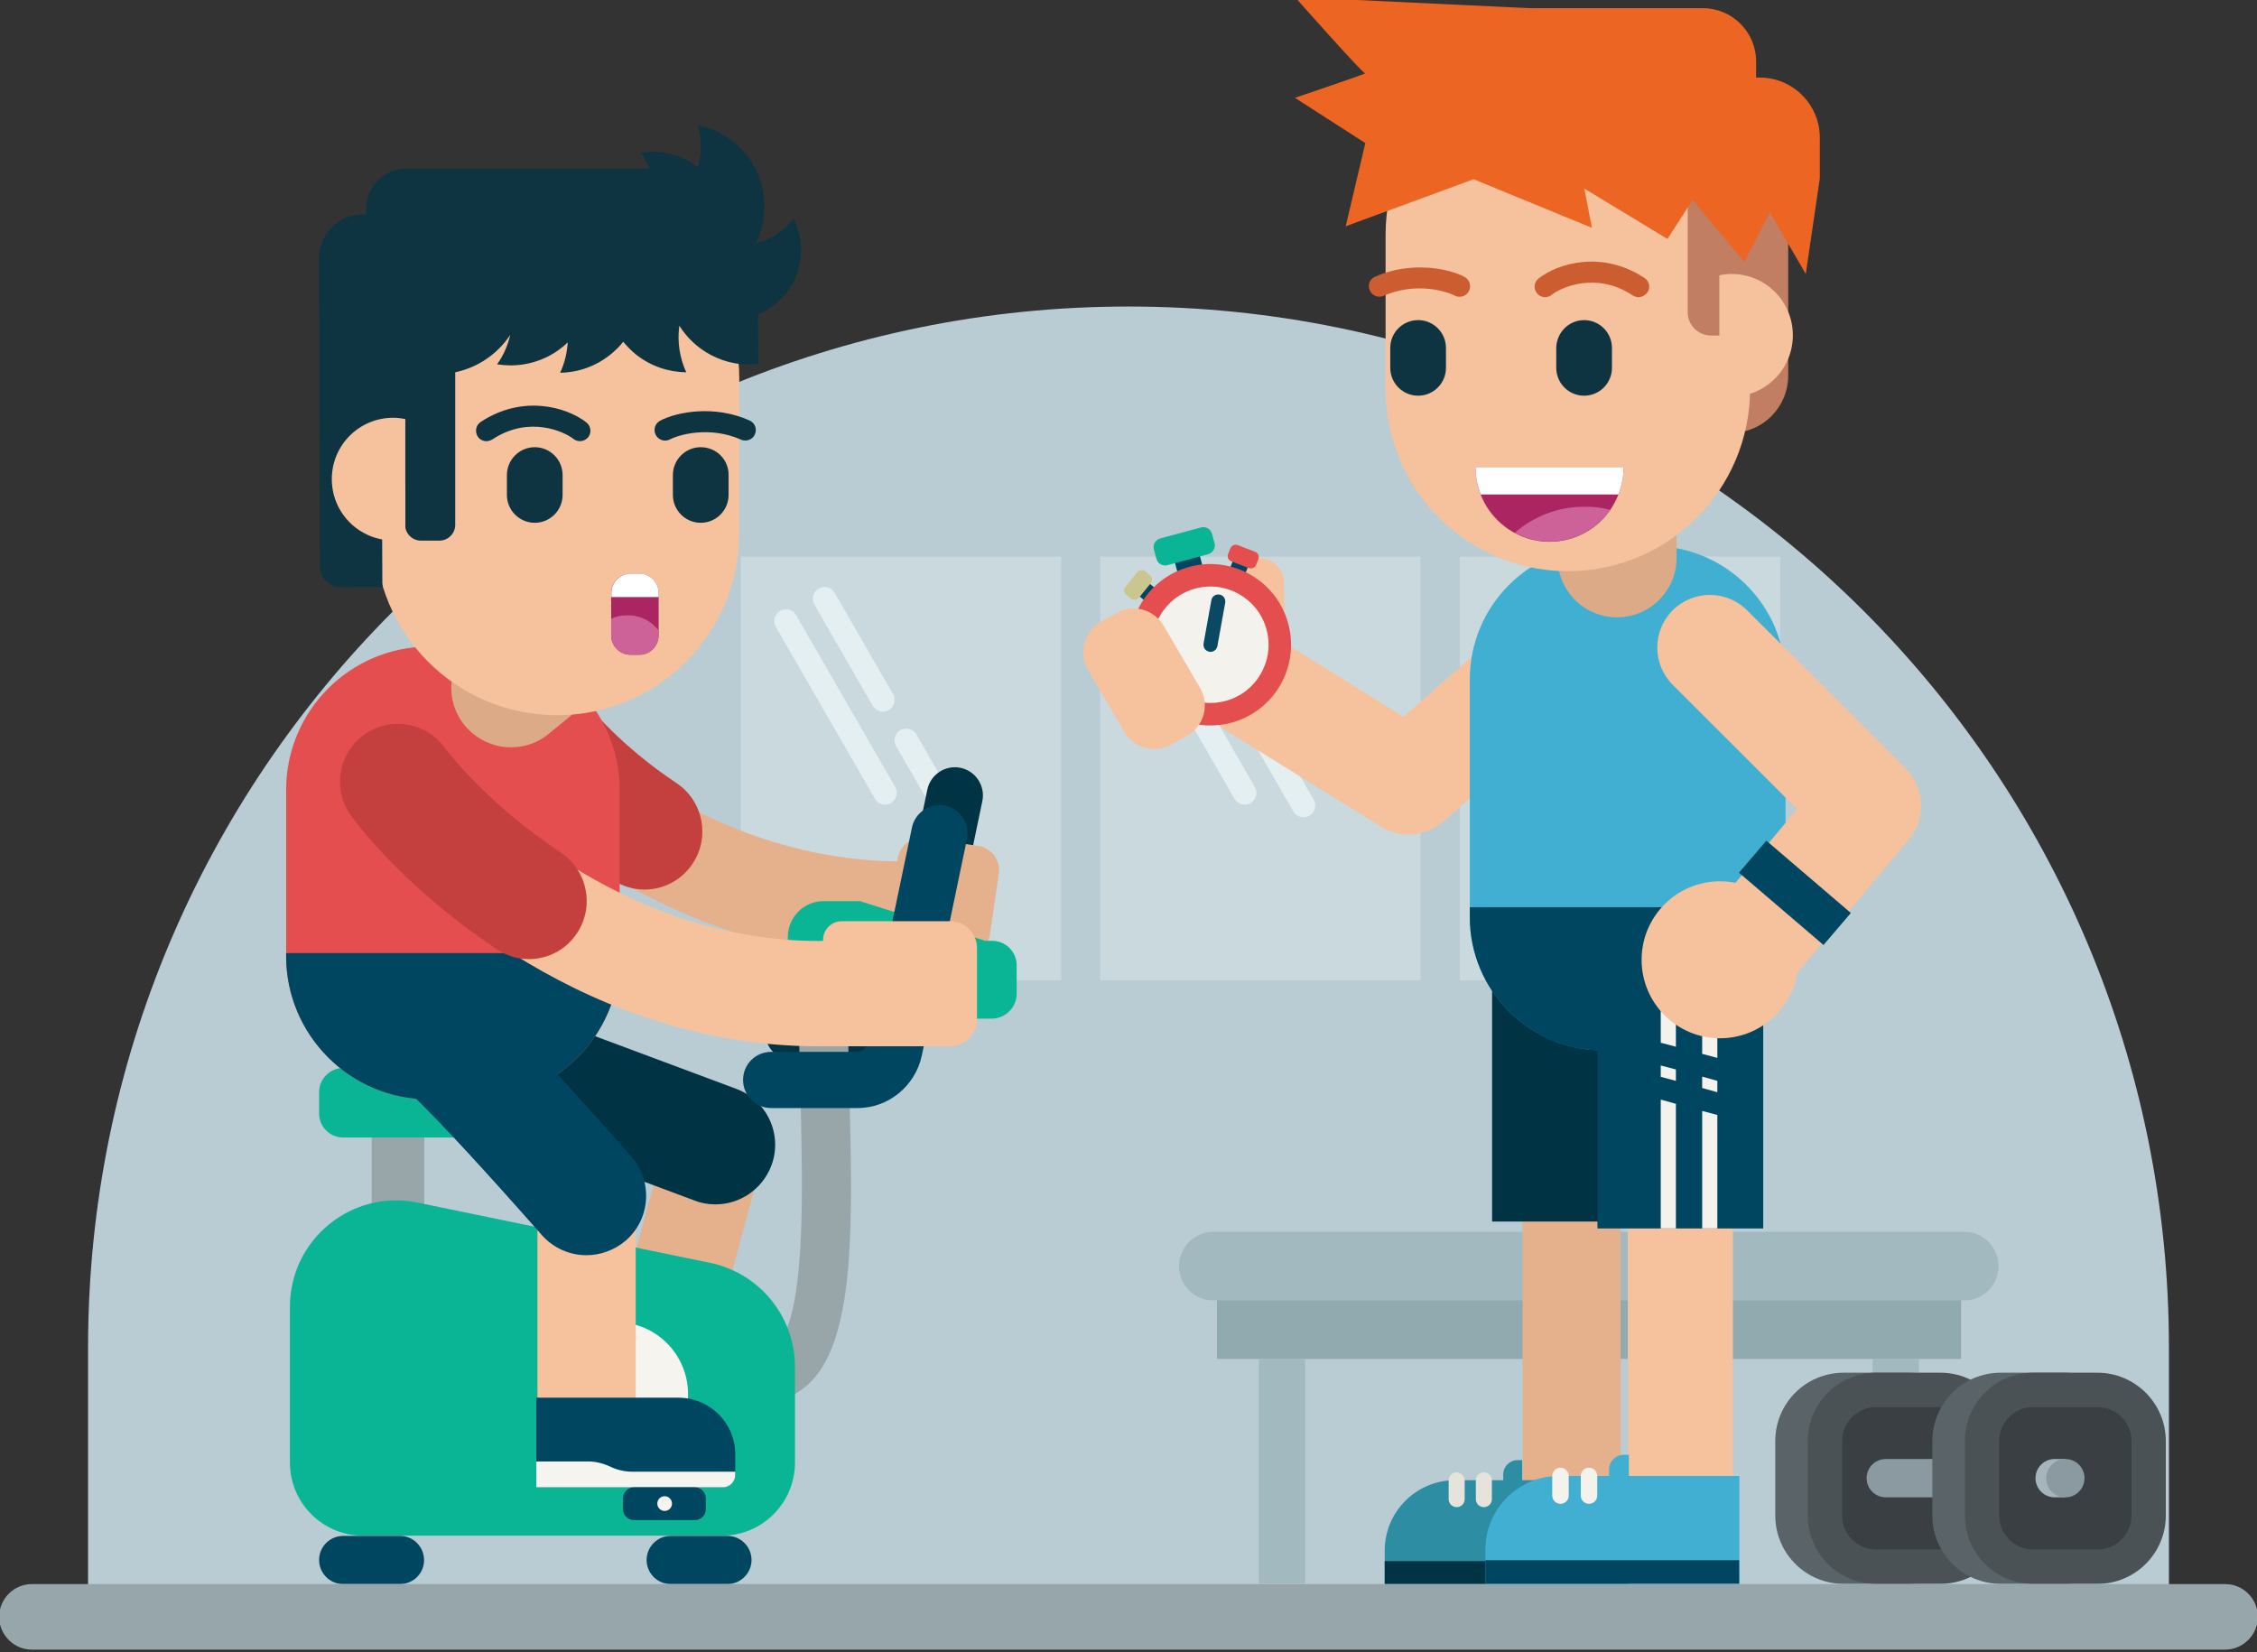 <svg width="377" height="276" viewBox="0 0 377 276" fill="none" xmlns="http://www.w3.org/2000/svg">
<rect x="0" y="0" width="377" height="276" fill="#333333" stroke="none"/>
<g clip-path="url(#clip0_1_1332)">
<path d="M188.5 51.204C92.524 51.204 14.709 129.083 14.709 225.137V267.001H362.29V225.137C362.29 129.083 284.475 51.204 188.5 51.204Z" fill="#B9CCD3"/>
<path d="M328.09 205.77H202.678C199.515 205.77 196.947 208.34 196.947 211.506C196.947 214.672 199.515 217.241 202.678 217.241H328.09C331.254 217.241 333.821 214.672 333.821 211.506C333.821 208.34 331.254 205.77 328.09 205.77Z" fill="#A1B9BF"/>
<path d="M327.569 217.204H203.274V227H327.569V217.204Z" fill="#90AAAF"/>
<path d="M218.01 227H210.27V264.542H218.01V227Z" fill="#A1B9BF"/>
<path d="M320.536 227H312.795V264.542H320.536V227Z" fill="#A1B9BF"/>
<path d="M318.676 229.309H307.958C301.632 229.309 296.533 234.411 296.533 240.743V253.145C296.533 259.477 301.632 264.58 307.958 264.58H318.676C325.002 264.58 330.1 259.477 330.1 253.145V240.743C330.1 234.411 325.002 229.309 318.676 229.309Z" fill="#5A6367"/>
<path d="M324.109 229.309H313.392C307.065 229.309 301.967 234.411 301.967 240.743V253.145C301.967 259.477 307.065 264.58 313.392 264.58H324.109C330.436 264.58 335.534 259.477 335.534 253.145V240.743C335.534 234.411 330.399 229.309 324.109 229.309Z" fill="#4B5256"/>
<path d="M313.391 258.844C310.228 258.844 307.698 256.274 307.698 253.145V240.743C307.698 237.577 310.265 235.044 313.391 235.044H324.109C327.272 235.044 329.803 237.614 329.803 240.743V253.145C329.803 256.311 327.235 258.844 324.109 258.844H313.391Z" fill="#393F42"/>
<path d="M325.114 243.722H314.991C313.205 243.722 311.791 245.175 311.791 246.925C311.791 248.713 313.242 250.129 314.991 250.129H325.114C326.9 250.129 328.314 248.676 328.314 246.925C328.351 245.138 326.9 243.722 325.114 243.722Z" fill="#8B9AA0"/>
<path d="M344.912 229.309H334.194C327.868 229.309 322.77 234.411 322.77 240.743V253.145C322.77 259.477 327.868 264.58 334.194 264.58H344.912C351.238 264.58 356.337 259.477 356.337 253.145V240.743C356.337 234.411 351.238 229.309 344.912 229.309Z" fill="#5A6367"/>
<path d="M350.346 229.309H339.628C333.301 229.309 328.203 234.411 328.203 240.743V253.145C328.203 259.477 333.301 264.58 339.628 264.58H350.346C356.672 264.58 361.77 259.477 361.77 253.145V240.743C361.77 234.411 356.635 229.309 350.346 229.309Z" fill="#4B5256"/>
<path d="M339.628 258.844C336.464 258.844 333.934 256.274 333.934 253.145V240.743C333.934 237.577 336.502 235.044 339.628 235.044H350.345C353.509 235.044 356.039 237.614 356.039 240.743V253.145C356.039 256.311 353.471 258.844 350.345 258.844H339.628Z" fill="#393F42"/>
<path d="M346.438 246.925C346.438 245.808 345.843 244.803 344.95 244.244V243.722H343.2C341.414 243.722 340 245.175 340 246.925C340 248.713 341.451 250.129 343.2 250.129H344.95V249.607C345.88 249.048 346.438 248.043 346.438 246.925Z" fill="#A6B4BC"/>
<path d="M344.987 250.129C346.754 250.129 348.187 248.694 348.187 246.925C348.187 245.156 346.754 243.722 344.987 243.722C343.219 243.722 341.786 245.156 341.786 246.925C341.786 248.694 343.219 250.129 344.987 250.129Z" fill="#8B9AA0"/>
<path d="M177.261 92.992H123.747V163.758H177.261V92.992Z" fill="#CAD9DD"/>
<path d="M130.297 102.043C129.366 102.602 129.031 103.793 129.59 104.725L146.15 133.44C146.708 134.372 147.899 134.707 148.829 134.148C149.76 133.589 150.095 132.398 149.537 131.466L132.976 102.751C132.455 101.819 131.227 101.522 130.297 102.043Z" fill="#E4EFF1"/>
<path d="M136.735 98.318C135.805 98.877 135.47 100.069 136.028 101L145.778 117.909C146.336 118.84 147.527 119.176 148.458 118.617C149.388 118.058 149.723 116.866 149.165 115.935L139.415 99.026C138.894 98.095 137.703 97.797 136.735 98.318Z" fill="#E4EFF1"/>
<path d="M150.392 121.969C149.462 122.528 149.127 123.719 149.685 124.651L155.975 135.563C156.533 136.494 157.724 136.83 158.654 136.271C159.584 135.712 159.919 134.52 159.361 133.589L153.072 122.677C152.514 121.745 151.323 121.448 150.392 121.969Z" fill="#E4EFF1"/>
<path d="M237.288 92.992H183.773V163.758H237.288V92.992Z" fill="#CAD9DD"/>
<path d="M190.36 102.043C189.43 102.602 189.095 103.793 189.653 104.725L206.214 133.44C206.772 134.372 207.963 134.707 208.893 134.148C209.824 133.589 210.158 132.398 209.6 131.466L193.04 102.751C192.482 101.819 191.291 101.522 190.36 102.043Z" fill="#E4EFF1"/>
<path d="M196.799 98.318C195.869 98.877 195.534 100.069 196.092 101L205.842 117.909C206.4 118.84 207.591 119.176 208.521 118.617C209.452 118.058 209.787 116.866 209.228 115.935L199.478 99.026C198.92 98.095 197.729 97.797 196.799 98.318Z" fill="#E4EFF1"/>
<path d="M210.456 121.969C209.526 122.528 209.191 123.719 209.749 124.651L216.038 135.563C216.597 136.494 217.787 136.83 218.718 136.271C219.648 135.712 219.983 134.52 219.425 133.589L213.136 122.677C212.577 121.745 211.387 121.448 210.456 121.969Z" fill="#E4EFF1"/>
<path d="M297.352 92.992H243.838V163.758H297.352V92.992Z" fill="#CAD9DD"/>
<path d="M250.388 102.043C249.457 102.602 249.122 103.793 249.68 104.725L266.241 133.44C266.799 134.372 267.99 134.707 268.92 134.148C269.851 133.589 270.186 132.398 269.627 131.466L253.067 102.751C252.546 101.819 251.318 101.522 250.388 102.043Z" fill="#E4EFF1"/>
<path d="M256.826 98.318C255.896 98.877 255.561 100.069 256.119 101L265.869 117.909C266.427 118.84 267.618 119.176 268.549 118.617C269.479 118.058 269.814 116.866 269.256 115.935L259.505 99.026C258.984 98.095 257.794 97.797 256.826 98.318Z" fill="#E4EFF1"/>
<path d="M270.483 121.969C269.553 122.528 269.218 123.719 269.776 124.651L276.065 135.563C276.624 136.494 277.814 136.83 278.745 136.271C279.675 135.712 280.01 134.52 279.452 133.589L273.163 122.677C272.642 121.745 271.414 121.448 270.483 121.969Z" fill="#E4EFF1"/>
<path d="M146.374 177.129H132.493C129.888 177.129 127.804 175.043 127.804 172.436C127.804 169.829 129.888 167.743 132.493 167.743H146.374C146.969 167.743 147.527 167.296 147.639 166.7L154.896 131.913C155.417 129.381 157.91 127.742 160.441 128.263C162.971 128.785 164.609 131.28 164.088 133.813L156.831 168.6C155.789 173.59 151.398 177.129 146.374 177.129Z" fill="#003444"/>
<path d="M163.38 141.299L154.598 139.995C152.365 139.66 150.244 141.225 149.946 143.459L148.457 153.59C148.122 155.825 149.685 157.947 151.918 158.245L160.701 159.549C162.934 159.884 165.055 158.32 165.353 156.085L166.841 145.955C167.176 143.757 165.613 141.634 163.38 141.299Z" fill="#E5B08C"/>
<path d="M150.207 160.294C131.972 160.294 116.64 154.223 106.89 149.046C94.125 142.267 85.231 134.111 81.137 128.748C78.384 125.135 79.091 119.995 82.7 117.239C86.31 114.483 91.446 115.19 94.2 118.803C100.34 126.885 123.264 144.39 151.51 143.869C156.013 143.795 159.771 147.37 159.883 151.914C159.957 156.458 156.385 160.182 151.845 160.294C151.286 160.294 150.765 160.294 150.207 160.294Z" fill="#E5B08C"/>
<path d="M107.671 148.599C105.847 148.599 103.949 148.078 102.312 146.96C90.813 139.288 84.077 131.243 81.732 128.152C78.495 123.906 79.313 117.835 83.556 114.595C87.798 111.354 93.864 112.174 97.102 116.42C98.479 118.207 103.689 124.613 113.03 130.833C117.458 133.813 118.649 139.809 115.709 144.241C113.848 147.072 110.797 148.599 107.671 148.599Z" fill="#C4403F"/>
<path d="M165.613 170.164H131.6V156.495C131.6 153.218 134.279 150.536 137.554 150.536H143.657L164.571 157.165H165.725C167.995 157.165 169.819 158.99 169.819 161.262V165.918C169.856 168.264 167.958 170.164 165.613 170.164Z" fill="#0AB595"/>
<path d="M126.947 234.337V226.143C128.064 226.143 128.845 225.808 129.589 225.063C134.613 219.886 134.13 199.885 133.683 182.231C133.534 176.347 133.385 170.313 133.385 164.354H141.572C141.572 170.201 141.721 176.235 141.87 182.045C142.428 204.094 142.912 223.163 135.469 230.799C133.199 233.108 130.222 234.337 126.947 234.337Z" fill="#98A6AA"/>
<path d="M110.983 230.761C110.275 230.761 109.531 230.65 108.824 230.463C104.47 229.272 101.865 224.765 103.056 220.407L109.606 196.347L73.508 182.864C69.265 181.3 67.107 176.57 68.707 172.324C70.27 168.078 74.996 165.918 79.239 167.52L122.37 183.609C126.352 185.099 128.548 189.345 127.431 193.442L118.909 224.728C117.904 228.34 114.592 230.761 110.983 230.761Z" fill="#E5B08C"/>
<path d="M119.505 201.189C118.352 201.189 117.161 201.003 116.044 200.556L72.913 184.466C67.778 182.529 65.135 176.794 67.07 171.654C69.005 166.514 74.737 163.87 79.872 165.806L123.003 181.896C128.139 183.833 130.781 189.568 128.846 194.708C127.32 198.731 123.524 201.189 119.505 201.189Z" fill="#003444"/>
<path d="M70.865 190.016H62.083V207.707H70.865V190.016Z" fill="#98A6AA"/>
<path d="M48.425 218.322V244.318C48.425 251.06 53.896 256.535 60.632 256.535H120.584C127.32 256.535 132.79 251.06 132.79 244.318V228.378C132.79 219.923 126.873 212.66 118.574 210.947L69.749 200.891C58.771 198.619 48.425 207.036 48.425 218.322Z" fill="#0AB595"/>
<path d="M121.514 264.617H112.025C109.792 264.617 108.006 262.792 108.006 260.594C108.006 258.36 109.829 256.572 112.025 256.572H121.514C123.747 256.572 125.534 258.397 125.534 260.594C125.534 262.792 123.71 264.617 121.514 264.617Z" fill="#004660"/>
<path d="M66.809 264.617H57.32C55.087 264.617 53.3 262.792 53.3 260.594C53.3 258.36 55.124 256.572 57.32 256.572H66.809C69.042 256.572 70.829 258.397 70.829 260.594C70.866 262.792 69.042 264.617 66.809 264.617Z" fill="#004660"/>
<path d="M102.908 244.914C109.546 244.914 114.928 239.528 114.928 232.884C114.928 226.24 109.546 220.854 102.908 220.854C96.269 220.854 90.888 226.24 90.888 232.884C90.888 239.528 96.269 244.914 102.908 244.914Z" fill="#F5F4EF"/>
<path d="M78.271 190.015H57.32C55.087 190.015 53.3 188.228 53.3 185.993V182.455C53.3 179.959 55.533 178.06 57.989 178.469L78.941 182.008C80.876 182.343 82.29 184.019 82.29 185.993C82.29 188.19 80.504 190.015 78.271 190.015Z" fill="#0AB595"/>
<path d="M103.503 131.951V159.698C103.503 172.92 92.785 183.647 79.574 183.647H71.722C58.511 183.647 47.793 172.92 47.793 159.698V131.951C47.793 118.729 58.511 108.002 71.722 108.002H79.574C92.785 108.002 103.503 118.729 103.503 131.951Z" fill="#E44E4E"/>
<path d="M85.342 124.837C82.477 124.837 79.611 123.571 77.639 121.187C74.141 116.941 74.773 110.647 79.053 107.183L95.465 93.775C99.707 90.311 105.996 90.907 109.457 95.19C112.955 99.436 112.323 105.73 108.043 109.194L91.631 122.602C89.808 124.129 87.575 124.837 85.342 124.837Z" fill="#DDAA87"/>
<path d="M62.603 63.234V89.007C62.603 105.842 76.224 119.474 93.045 119.474C109.866 119.474 123.486 105.842 123.486 89.007V63.234C123.486 46.399 109.866 32.768 93.045 32.768C76.224 32.768 62.603 46.399 62.603 63.234Z" fill="#F6C19D"/>
<path d="M117.048 74.705C114.48 74.705 112.396 76.791 112.396 79.361V82.676C112.396 85.246 114.48 87.331 117.048 87.331C119.616 87.331 121.7 85.246 121.7 82.676V79.361C121.737 76.791 119.653 74.705 117.048 74.705Z" fill="#0E3441"/>
<path d="M89.324 74.705C86.756 74.705 84.672 76.791 84.672 79.361V82.676C84.672 85.246 86.756 87.331 89.324 87.331C91.891 87.331 93.975 85.246 93.975 82.676V79.361C93.975 76.791 91.891 74.705 89.324 74.705Z" fill="#0E3441"/>
<path d="M81.248 73.7C80.69 73.7 80.132 73.439 79.797 72.917C79.276 72.098 79.499 71.018 80.281 70.496C87.314 65.841 94.682 68.001 97.957 70.571C98.702 71.167 98.85 72.284 98.255 73.029C97.66 73.774 96.543 73.923 95.799 73.327C94.199 72.061 88.319 69.379 82.253 73.402C81.918 73.588 81.583 73.7 81.248 73.7Z" fill="#0E3441"/>
<path d="M124.491 73.588C124.268 73.588 124.007 73.551 123.784 73.439C118.462 71.092 113.29 72.657 111.913 73.402C111.057 73.849 109.978 73.513 109.531 72.657C109.084 71.8 109.419 70.72 110.275 70.273C113.029 68.82 119.281 67.591 125.198 70.236C126.091 70.645 126.501 71.651 126.091 72.545C125.831 73.215 125.161 73.588 124.491 73.588Z" fill="#0E3441"/>
<path d="M133.795 41.781C133.795 39.881 133.348 38.093 132.567 36.492C131.004 38.503 128.808 39.993 126.24 40.663C129.106 34.89 127.654 27.702 122.37 23.605C120.621 22.227 118.648 21.333 116.602 20.924C117.197 23.195 117.197 25.616 116.565 27.926C115.411 27.032 114.108 26.324 112.657 25.877C110.759 25.319 108.861 25.207 107.038 25.542C107.633 26.361 108.08 27.218 108.452 28.149H67.888C64.167 28.149 61.115 31.203 61.152 34.965V35.822H60.631C56.538 35.822 53.226 39.174 53.263 43.27L53.449 94.594C53.449 96.531 55.049 98.095 56.984 98.095L63.869 98.058L63.795 81H67.665V87.666C67.665 89.119 68.856 90.311 70.307 90.311H73.396C74.847 90.311 76.038 89.119 76.038 87.666V62.191C79.871 61.371 83.146 59.1 85.23 55.934C84.821 57.684 84.114 59.36 83.034 60.85C85.937 61.334 89.026 60.887 91.817 59.398C92.933 58.802 93.938 58.057 94.831 57.2C94.72 58.951 94.31 60.664 93.566 62.265C96.506 62.228 99.483 61.223 101.939 59.249C102.758 58.578 103.502 57.87 104.098 57.088C104.73 57.833 105.437 58.578 106.219 59.211C108.712 61.185 111.652 62.154 114.629 62.191C113.513 59.77 113.104 57.051 113.476 54.407C114.741 56.418 116.49 58.094 118.723 59.286C121.254 60.627 124.007 61.111 126.65 60.813V59.286L126.612 52.544C130.855 50.757 133.795 46.623 133.795 41.781Z" fill="#0E3441"/>
<path d="M67.703 70.012C67.033 69.863 66.363 69.789 65.656 69.789C59.999 69.789 55.422 74.37 55.422 80.031C55.422 85.692 59.999 90.273 65.656 90.273C66.363 90.273 67.033 90.199 67.703 90.05V70.012Z" fill="#F6C19D"/>
<path d="M110.015 99.063V106.14C110.015 107.928 108.563 109.38 106.777 109.38H105.326C103.539 109.38 102.088 107.928 102.088 106.14V99.063C102.088 97.275 103.539 95.823 105.326 95.823H106.777C108.563 95.823 110.015 97.275 110.015 99.063Z" fill="#AA2561"/>
<path d="M110.014 99.063V99.734H102.125V99.063C102.125 97.275 103.576 95.823 105.363 95.823H106.814C108.563 95.823 110.014 97.275 110.014 99.063Z" fill="white"/>
<path d="M110.015 105.32V106.14C110.015 107.928 108.563 109.38 106.777 109.38H105.326C103.539 109.38 102.088 107.928 102.088 106.14V103.346C102.907 102.974 103.8 102.788 104.767 102.788C106.926 102.75 108.824 103.756 110.015 105.32Z" fill="#CC6297"/>
<path d="M103.503 159.214V159.698C103.503 172.92 92.785 183.647 79.574 183.647H71.722C58.511 183.647 47.793 172.92 47.793 159.698V159.214H103.503Z" fill="#004660"/>
<path d="M136.698 174.782C99.111 174.782 70.531 150.536 59.441 135.936C56.501 132.062 57.245 126.55 61.116 123.608C64.986 120.665 70.494 121.41 73.433 125.284C82.067 136.643 106.778 157.948 138.41 157.165C138.484 157.165 138.559 157.165 138.633 157.165C143.396 157.165 147.304 160.964 147.416 165.732C147.527 170.574 143.694 174.633 138.856 174.745C138.149 174.782 137.405 174.782 136.698 174.782Z" fill="#F6C19D"/>
<path d="M88.356 160.219C86.533 160.219 84.635 159.698 82.998 158.581C69.414 149.53 61.525 140.107 58.771 136.457C55.533 132.211 56.352 126.14 60.595 122.9C64.837 119.66 70.903 120.479 74.141 124.725C75.815 126.96 82.253 134.818 93.715 142.454C98.144 145.433 99.335 151.43 96.395 155.862C94.534 158.692 91.483 160.219 88.356 160.219Z" fill="#C4403F"/>
<path d="M97.958 243.499C93.418 243.499 89.771 239.812 89.771 235.305V202.828C85.379 197.911 75.108 186.403 70.084 181.673C66.772 178.581 66.624 173.367 69.749 170.089C72.838 166.775 78.048 166.626 81.323 169.754C88.357 176.384 103.503 193.591 104.135 194.336C105.438 195.826 106.182 197.762 106.182 199.736V235.305C106.145 239.849 102.461 243.499 97.958 243.499Z" fill="#F6C19D"/>
<path d="M97.957 209.681C95.204 209.681 92.45 208.526 90.477 206.291C90.477 206.291 88.728 204.28 86.16 201.412C78.234 192.511 72.056 185.956 68.856 182.939C64.874 179.177 64.688 172.846 68.447 168.86C72.205 164.875 78.531 164.689 82.513 168.451C87.128 172.808 95.092 181.561 100.972 188.153C103.614 191.133 105.437 193.181 105.437 193.181C109.084 197.315 108.675 203.61 104.544 207.223C102.609 208.861 100.265 209.681 97.957 209.681Z" fill="#004660"/>
<path d="M122.817 242.94V246.33C122.817 247.484 121.887 248.415 120.733 248.415H89.585V233.48H113.365C118.612 233.517 122.817 237.726 122.817 242.94Z" fill="#004660"/>
<path d="M122.817 245.808V246.367C122.817 247.521 121.887 248.453 120.733 248.453H89.585V244.132H98.181C99.447 244.132 100.712 244.43 101.903 244.989C103.057 245.548 104.322 245.845 105.624 245.845H122.817V245.808Z" fill="#F5F4EF"/>
<path d="M143.247 185.099H128.808C126.203 185.099 124.119 183.013 124.119 180.406C124.119 177.799 126.203 175.713 128.808 175.713H143.247C143.992 175.713 144.624 175.192 144.773 174.484L152.328 138.245C152.849 135.712 155.342 134.074 157.873 134.595C160.403 135.116 162.041 137.612 161.52 140.145L153.965 176.384C152.849 181.449 148.383 185.099 143.247 185.099Z" fill="#004660"/>
<path d="M116.081 248.453H105.884C104.879 248.453 104.061 249.272 104.061 250.278V252.103C104.061 253.108 104.879 253.928 105.884 253.928H116.081C117.086 253.928 117.904 253.108 117.904 252.103V250.278C117.904 249.272 117.086 248.453 116.081 248.453Z" fill="#004660"/>
<path d="M111.02 252.401C111.698 252.401 112.248 251.85 112.248 251.172C112.248 250.493 111.698 249.943 111.02 249.943C110.342 249.943 109.792 250.493 109.792 251.172C109.792 251.85 110.342 252.401 111.02 252.401Z" fill="#F5F4EF"/>
<path d="M137.479 157.016V174.782H158.729C161.185 174.782 163.195 172.771 163.195 170.313V158.357C163.195 155.899 161.185 153.888 158.729 153.888H140.605C138.856 153.888 137.479 155.303 137.479 157.016Z" fill="#F6C19D"/>
<path d="M371.668 264.617H5.331C2.316 264.617 -0.14 267.075 -0.14 270.092C-0.14 273.109 2.316 275.567 5.331 275.567H371.668C374.683 275.567 377.139 273.109 377.139 270.092C377.139 267.038 374.683 264.617 371.668 264.617Z" fill="#97A6AA"/>
<path d="M210.531 111.503C208.298 111.503 206.475 109.715 206.438 107.48L206.289 97.424C206.251 95.152 208.075 93.29 210.308 93.253C212.578 93.253 214.439 95.041 214.476 97.275L214.625 107.331C214.662 109.603 212.838 111.466 210.606 111.503C210.568 111.503 210.568 111.503 210.531 111.503Z" fill="#F6C19D"/>
<path d="M235.279 139.399C233.679 139.399 232.079 138.952 230.664 138.096L204.949 122.118C200.819 119.548 199.553 114.147 202.121 110.013C204.689 105.879 210.085 104.613 214.216 107.182L234.423 119.734L252.36 103.979C256.007 100.776 261.552 101.149 264.753 104.799C267.953 108.449 267.581 113.998 263.934 117.201L241.084 137.239C239.447 138.654 237.363 139.399 235.279 139.399Z" fill="#F6C19D"/>
<path d="M262.52 259.514C257.98 259.514 254.333 255.827 254.333 251.32V167.519C254.333 162.975 258.017 159.325 262.52 159.325C267.023 159.325 270.707 163.013 270.707 167.519V251.32C270.707 255.827 267.023 259.514 262.52 259.514Z" fill="#E5B08C"/>
<path d="M275.805 164.465H249.234V204.057H275.805V164.465Z" fill="#003444"/>
<path d="M271.972 247.261V264.579H231.297V259.03C231.297 252.512 236.581 247.261 243.057 247.261H271.972Z" fill="#2C8DA3"/>
<path d="M253.477 243.909H254.258V248.043H251.095V246.292C251.095 244.989 252.174 243.909 253.477 243.909Z" fill="#2C8DA3"/>
<path d="M243.317 245.957C242.573 245.957 241.977 246.553 241.977 247.298V250.426C241.977 251.171 242.573 251.767 243.317 251.767C244.061 251.767 244.657 251.171 244.657 250.426V247.298C244.62 246.553 244.024 245.957 243.317 245.957Z" fill="#E5E3DC"/>
<path d="M247.857 245.957C247.113 245.957 246.517 246.553 246.517 247.298V250.426C246.517 251.171 247.113 251.767 247.857 251.767C248.601 251.767 249.197 251.171 249.197 250.426V247.298C249.197 246.553 248.601 245.957 247.857 245.957Z" fill="#E5E3DC"/>
<path d="M271.972 260.781H231.297V264.58H271.972V260.781Z" fill="#003444"/>
<path d="M298.245 113.477V153.18C298.245 165.471 288.272 175.452 275.991 175.452H267.767C255.486 175.452 245.512 165.471 245.512 153.18V113.477C245.512 101.186 255.486 91.204 267.767 91.204H275.954C288.272 91.204 298.245 101.186 298.245 113.477Z" fill="#41AFD1"/>
<path d="M270.111 103.123C264.603 103.123 260.175 98.653 260.175 93.178V76.195C260.175 70.683 264.641 66.251 270.111 66.251C275.619 66.251 280.047 70.72 280.047 76.195V93.178C280.047 98.691 275.582 103.123 270.111 103.123Z" fill="#DDAA87"/>
<path d="M289.127 31.501V72.321C294.412 72.321 298.691 68.038 298.691 62.749V31.501H289.127Z" fill="#C17E63"/>
<path d="M292.328 39.173V64.947C292.328 81.781 278.707 95.413 261.887 95.413C245.066 95.413 231.445 81.781 231.445 64.947V39.173C231.445 22.339 245.066 8.707 261.887 8.707C278.67 8.707 292.328 22.339 292.328 39.173Z" fill="#F6C19D"/>
<path d="M236.878 53.475C239.446 53.475 241.53 55.561 241.53 58.131V61.446C241.53 64.016 239.446 66.101 236.878 66.101C234.31 66.101 232.226 64.016 232.226 61.446V58.168C232.189 55.598 234.273 53.475 236.878 53.475Z" fill="#0E3441"/>
<path d="M264.603 53.475C267.171 53.475 269.255 55.561 269.255 58.131V61.446C269.255 64.016 267.171 66.101 264.603 66.101C262.035 66.101 259.951 64.016 259.951 61.446V58.168C259.951 55.598 262.035 53.475 264.603 53.475Z" fill="#0E3441"/>
<path d="M273.684 49.639C273.349 49.639 273.014 49.527 272.716 49.341C266.65 45.319 260.733 48 259.17 49.267C258.426 49.863 257.309 49.751 256.714 48.969C256.118 48.224 256.23 47.106 257.012 46.511C260.286 43.941 267.655 41.781 274.688 46.436C275.507 46.958 275.73 48.075 275.172 48.857C274.8 49.341 274.242 49.639 273.684 49.639Z" fill="#CC5D30"/>
<path d="M230.403 49.565C229.733 49.565 229.1 49.155 228.803 48.522C228.393 47.628 228.803 46.585 229.696 46.213C235.613 43.605 241.865 44.797 244.619 46.25C245.475 46.697 245.81 47.777 245.363 48.634C244.917 49.49 243.837 49.825 242.981 49.379C241.604 48.634 236.432 47.069 231.11 49.416C230.887 49.49 230.663 49.565 230.403 49.565Z" fill="#CC5D30"/>
<path d="M271.19 78.094C271.19 79.659 270.892 81.186 270.334 82.601C269.962 83.532 269.515 84.389 268.957 85.208C266.724 88.411 263.04 90.497 258.835 90.497C256.713 90.497 254.741 89.975 253.029 89.044C250.461 87.666 248.415 85.394 247.335 82.638C246.777 81.26 246.479 79.733 246.479 78.132H271.19V78.094Z" fill="#AA2561"/>
<path d="M271.19 78.094C271.19 79.659 270.892 81.186 270.334 82.601H247.335C246.777 81.223 246.479 79.696 246.479 78.094H271.19Z" fill="white"/>
<path d="M268.957 85.171C266.724 88.374 263.04 90.46 258.835 90.46C256.714 90.46 254.741 89.938 253.029 89.007C256.118 86.288 260.174 84.649 264.64 84.649C266.091 84.612 267.543 84.798 268.957 85.171Z" fill="#CC6297"/>
<path d="M281.907 31.501V52.172C281.907 54.295 283.656 56.045 285.778 56.045H296.346V31.501H281.907Z" fill="#C17E63"/>
<path d="M287.192 45.989C287.862 45.84 288.532 45.766 289.239 45.766C294.896 45.766 299.473 50.347 299.473 56.008C299.473 61.669 294.896 66.25 289.239 66.25C288.532 66.25 287.862 66.176 287.192 66.027V45.989Z" fill="#F6C19D"/>
<path d="M303.976 29.788L287.192 34.816V12.953H293.928C299.473 12.953 303.976 17.459 303.976 23.009V29.788Z" fill="#EC6523"/>
<path d="M233.12 1.37H284.439C289.351 1.37 293.333 5.355 293.333 10.271V20.29H233.12V1.37Z" fill="#EC6523"/>
<path d="M303.975 29.788L301.631 45.766L292.327 29.788H303.975Z" fill="#EC6523"/>
<path d="M298.542 29.788L291.36 43.755L279.712 29.788H298.542Z" fill="#EC6523"/>
<path d="M246.145 29.937L224.784 37.795L228.059 23.903L216.299 16.342C216.299 16.342 228.431 12.245 228.021 12.245C227.575 12.245 216.299 -0.492 216.299 -0.492L256.341 1.407L290.392 17.534L292.365 31.538L283.806 31.724L278.521 39.918L264.64 31.501L265.905 38.056L246.145 29.937Z" fill="#EC6523"/>
<path d="M298.245 151.541V153.217C298.245 165.508 288.272 175.49 275.991 175.49H267.767C255.486 175.49 245.512 165.508 245.512 153.217V151.541H298.245Z" fill="#004660"/>
<path d="M280.68 259.514C275.842 259.514 271.897 255.566 271.897 250.724V182.455C271.897 177.613 275.842 173.665 280.68 173.665C285.518 173.665 289.463 177.613 289.463 182.455V250.724C289.463 255.604 285.518 259.514 280.68 259.514Z" fill="#F6C19D"/>
<path d="M294.523 164.465H266.836V205.211H294.523V164.465Z" fill="#004660"/>
<path d="M290.541 246.553V264.617H248.117V258.844C248.117 252.065 253.625 246.553 260.398 246.553H290.541Z" fill="#41AFD1"/>
<path d="M271.265 243.015H272.084V247.298H268.771V245.51C268.771 244.132 269.888 243.015 271.265 243.015Z" fill="#41AFD1"/>
<path d="M260.658 245.175C259.877 245.175 259.281 245.808 259.281 246.553V249.831C259.281 250.613 259.914 251.209 260.658 251.209C261.44 251.209 262.035 250.576 262.035 249.831V246.553C262.035 245.808 261.403 245.175 260.658 245.175Z" fill="#F3F2EC"/>
<path d="M265.422 245.175C264.641 245.175 264.045 245.808 264.045 246.553V249.831C264.045 250.613 264.678 251.209 265.422 251.209C266.204 251.209 266.799 250.576 266.799 249.831V246.553C266.799 245.808 266.166 245.175 265.422 245.175Z" fill="#F3F2EC"/>
<path d="M286.858 180.555L284.327 179.847V181.747L286.858 182.455V180.555Z" fill="#F3F2EC"/>
<path d="M284.327 185.583V205.211H286.858V186.254L284.327 185.583Z" fill="#F3F2EC"/>
<path d="M277.405 179.885L279.936 180.555V178.656L277.405 177.985V179.885Z" fill="#F3F2EC"/>
<path d="M286.858 176.719V164.54H284.327V176.048L286.858 176.719Z" fill="#F3F2EC"/>
<path d="M279.936 174.857V164.54H277.405V174.186L279.936 174.857Z" fill="#F3F2EC"/>
<path d="M277.405 183.684V205.211H279.936V184.391L277.405 183.684Z" fill="#F3F2EC"/>
<path d="M290.504 260.632H248.117V264.542H290.504V260.632Z" fill="#004660"/>
<path d="M291.509 168.003C289.537 168.003 287.527 167.333 285.89 165.955C282.168 162.826 281.685 157.314 284.773 153.59L300.18 135.153L279.415 114.408C275.991 110.981 275.954 105.432 279.377 101.968C282.801 98.542 288.346 98.504 291.807 101.931L318.304 128.375C321.541 131.578 321.764 136.755 318.825 140.256L298.245 164.875C296.533 166.961 294.04 168.003 291.509 168.003Z" fill="#F6C19D"/>
<path d="M287.305 173.441C294.539 173.441 300.404 167.571 300.404 160.331C300.404 153.09 294.539 147.221 287.305 147.221C280.07 147.221 274.205 153.09 274.205 160.331C274.205 167.571 280.07 173.441 287.305 173.441Z" fill="#F6C19D"/>
<path d="M295.043 140.433L290.473 145.783L304.588 157.86L309.158 152.51L295.043 140.433Z" fill="#004660"/>
<path d="M200.097 91.657L195.927 92.775L197.045 96.949L201.214 95.831L200.097 91.657Z" fill="#004660"/>
<path d="M192.742 91.8L193.151 93.327C193.375 94.147 194.193 94.631 195.012 94.407L201.785 92.582C202.604 92.359 203.088 91.54 202.864 90.72L202.455 89.193C202.232 88.374 201.413 87.89 200.594 88.113L193.821 89.938C193.002 90.162 192.519 90.981 192.742 91.8Z" fill="#0AB595"/>
<path d="M206.17 93.08L205.187 95.615L207.72 96.598L208.702 94.063L206.17 93.08Z" fill="#004660"/>
<path d="M205.507 91.614L205.134 92.545C204.948 93.029 205.172 93.588 205.693 93.774L208.595 94.892C209.079 95.078 209.637 94.855 209.823 94.333L210.196 93.402C210.382 92.918 210.158 92.359 209.637 92.173L206.735 91.055C206.251 90.869 205.693 91.13 205.507 91.614Z" fill="#E44E4E"/>
<path d="M191.441 97.031L189.739 99.15L191.857 100.853L193.559 98.734L191.441 97.031Z" fill="#004660"/>
<path d="M191.291 95.45L192.072 96.084C192.481 96.419 192.556 97.015 192.221 97.424L190.249 99.845C189.914 100.255 189.318 100.329 188.909 99.994L188.127 99.361C187.718 99.026 187.644 98.43 187.979 98.02L189.951 95.599C190.286 95.152 190.881 95.115 191.291 95.45Z" fill="#C9C690"/>
<path d="M205.67 120.727C212.856 118.8 217.121 111.407 215.195 104.215C213.27 97.023 205.883 92.754 198.697 94.681C191.51 96.609 187.246 104.001 189.171 111.194C191.097 118.386 198.483 122.654 205.67 120.727Z" fill="#E44E4E"/>
<path d="M204.697 117.094C209.879 115.704 212.954 110.374 211.565 105.188C210.177 100.003 204.851 96.925 199.67 98.315C194.488 99.704 191.414 105.034 192.802 110.22C194.19 115.406 199.516 118.483 204.697 117.094Z" fill="#F3F2EC"/>
<path d="M202.195 108.896C202.12 108.896 202.046 108.896 201.971 108.858C201.339 108.747 200.929 108.151 201.041 107.48L202.344 100.255C202.455 99.622 203.051 99.212 203.72 99.324C204.353 99.436 204.762 100.031 204.651 100.702L203.348 107.927C203.237 108.486 202.753 108.896 202.195 108.896Z" fill="#0B4861"/>
<path d="M181.727 111.875L187.793 122.23C189.431 125.023 193.003 125.954 195.757 124.315L198.362 122.863C201.153 121.224 202.083 117.648 200.446 114.892L194.38 104.538C192.743 101.745 189.17 100.814 186.416 102.453L183.811 103.905C181.057 105.507 180.09 109.082 181.727 111.875Z" fill="#F6C19D"/>
</g>
<defs>
<clipPath id="clip0_1_1332">
<rect width="377" height="276" fill="white"/>
</clipPath>
</defs>
</svg>
